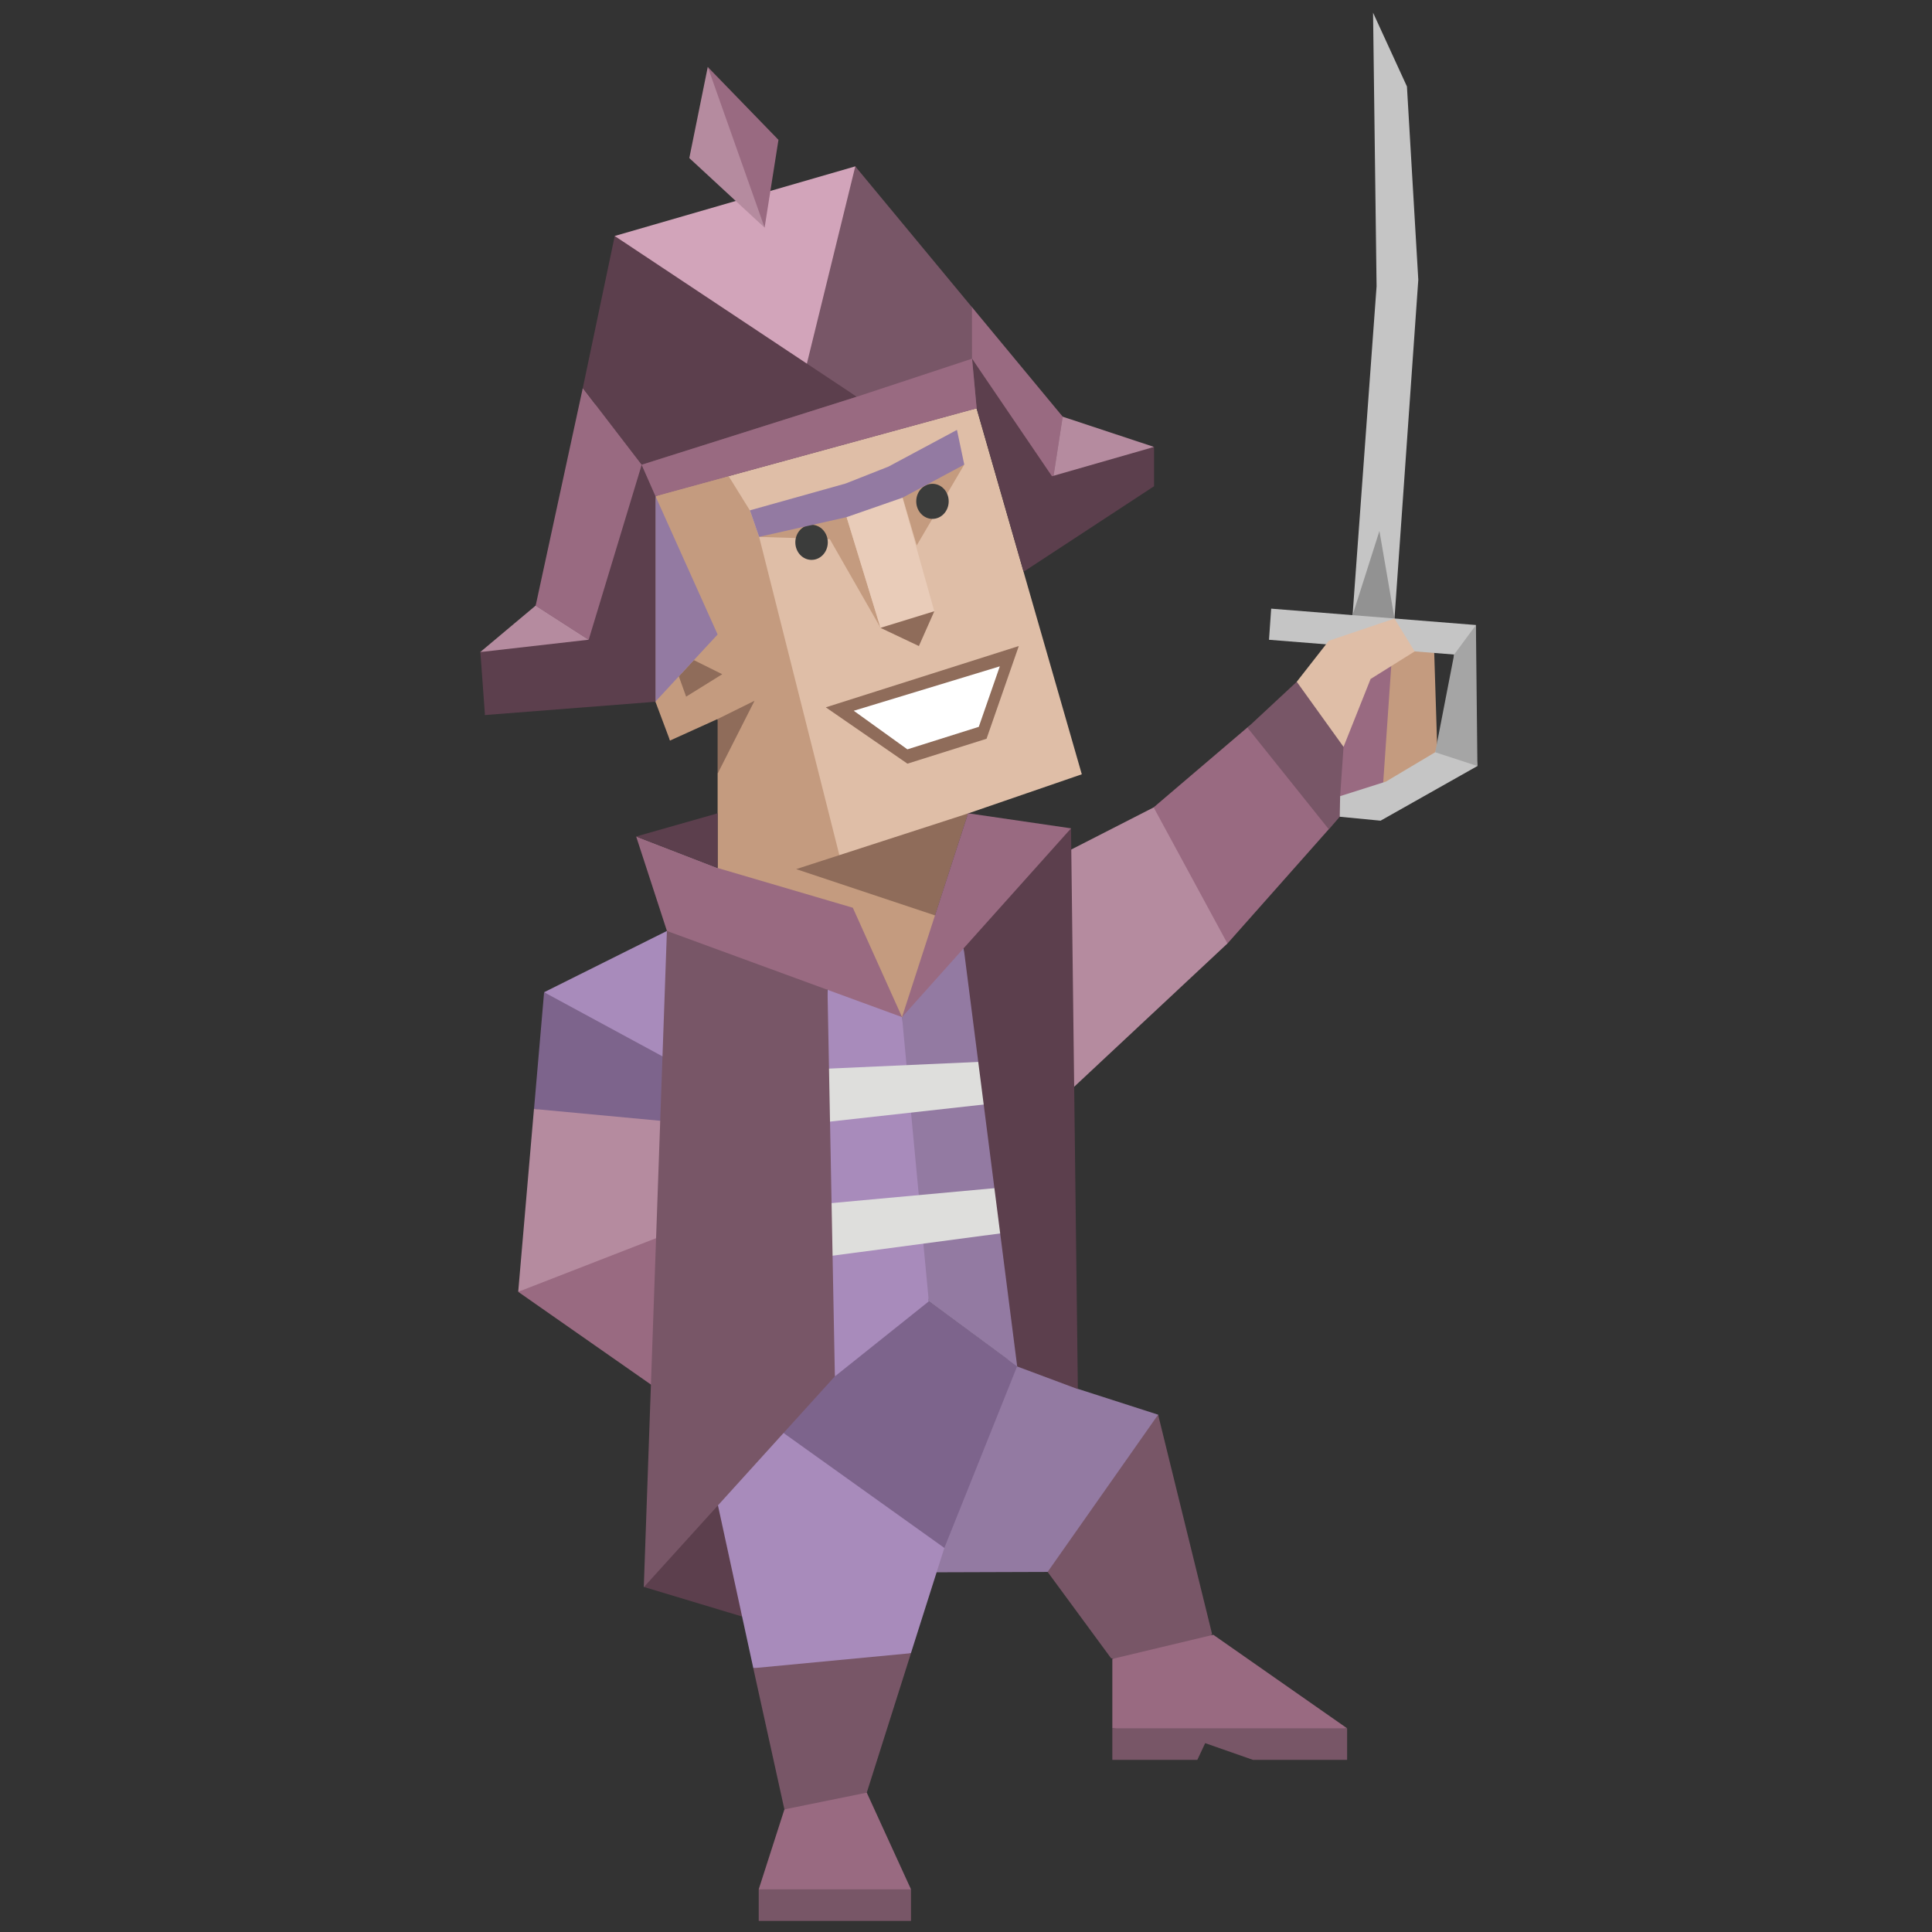 <?xml version="1.0"?>
<svg width="220" height="220" xmlns="http://www.w3.org/2000/svg" xmlns:svg="http://www.w3.org/2000/svg" preserveAspectRatio="xMidYMid meet" transform="translate3d(0px, 0px, 0px)">
 <rect width="100%" height="100%" fill="#333333" stroke="none"/>
 <defs>
  <clipPath id="__lottie_element_2">
   <rect height="400" id="svg_1" width="400" x="0" y="0"/>
  </clipPath>
 </defs>
 <g class="layer">
  <title>Layer 1</title>
  <g id="svg_146">
   <g display="block" id="svg_3" transform="matrix(0.77 0 0 0.832 -53.913 -421.069)">
    <g id="svg_4" transform="matrix(1 0 0 1 15.653 12.434)">
     <path d="m153,621.07c0,0 -18.17,8.39 -18.17,8.39c0,0 23.14,15.97 23.14,15.97c0,0 -1.29,-23.12 -1.29,-23.12c0,0 -3.68,-1.24 -3.68,-1.24z" fill="rgb(168,139,187)" id="svg_5"/>
    </g>
    <g id="svg_6" transform="matrix(1 0 0 1 16.172 19.136)">
     <path d="m134.31,622.76c0,0 -1.49,15.97 -1.49,15.97c0,0 27.16,5.01 27.16,5.01c0,0 -4.4,-10.32 -4.4,-10.32c0,0 -21.27,-10.66 -21.27,-10.66z" fill="rgb(125,100,140)" id="svg_7"/>
    </g>
    <g id="svg_8" transform="matrix(1 0 0 1 15.003 37.131)">
     <path d="m156.5,622.69c0,0 -22.52,-1.95 -22.52,-1.95c0,0 -2.33,25.02 -2.33,25.02c0,0 29.5,-6.61 29.5,-6.61c0,0 -4.65,-16.46 -4.65,-16.46z" fill="rgb(181,139,159)" id="svg_9"/>
    </g>
    <g id="svg_10" transform="matrix(1 0 0 1 13.739 52.887)">
     <path d="m157.3,621.23c0,0 -24.39,8.78 -24.39,8.78c0,0 23.6,15.26 23.6,15.26c0,0 3.38,-13.55 3.38,-13.55c0,0 -2.59,-10.49 -2.59,-10.49z" fill="rgb(153,106,129)" id="svg_11"/>
    </g>
   </g>
   <g display="block" id="svg_12" transform="matrix(0.77 0 0 0.832 18.206 -444.25)">
    <g id="svg_13" transform="matrix(1 0 0 1 13.369 15.048)">
     <path d="m133.59,629.41c0,0 13.89,-10.96 13.89,-10.96c0,0 3.16,-2.11 3.16,-2.11c0,0 7.59,5.68 7.59,5.68c0,0 1.29,10.35 1.29,10.35c0,0 -15.02,15.68 -15.02,15.68c0,0 -11.22,-2.64 -11.22,-2.64c0,0 0.31,-16 0.31,-16z" fill="rgb(153,106,129)" id="svg_14"/>
    </g>
   </g>
   <g display="block" id="svg_15" transform="matrix(0.77 0 0 0.832 8.77 -435.135)">
    <g id="svg_16" transform="matrix(1 0 0 1 11.99 19.723)">
     <path d="m147.23,613.78c0,0 10.91,18.63 10.91,18.63c0,0 -23.48,20.31 -23.48,20.31c0,0 0.31,-33.14 0.31,-33.14c0,0 12.26,-5.8 12.26,-5.8z" fill="rgb(181,139,159)" id="svg_17"/>
    </g>
   </g>
   <g display="block" id="svg_18" transform="matrix(0.77 0 0 0.832 29.136 -525.628)">
    <g id="svg_19" transform="matrix(1 0 0 1 -0.001 0)">
     <g id="svg_20" transform="matrix(1 0 0 1 9.031 101.924)">
      <path d="m144.9,623.15c0,0 7.04,2.82 7.04,2.82c0,0 3.23,10.21 3.23,10.21c0,0 -3.91,5.44 -3.91,5.44c0,0 -1.61,1.73 -1.61,1.73c0,0 -12.04,-13.92 -12.04,-13.92c0,0 7.29,-6.28 7.29,-6.28z" fill="rgb(120,86,103)" id="svg_21"/>
     </g>
     <g id="svg_22" transform="matrix(1 0 0 1 21.452 96.205)">
      <path d="m146.2,623.68c0,0 6.58,0.33 6.58,0.33c0,0 0.51,14.96 0.51,14.96c0,0 0.59,1.9 0.59,1.9c0,0 -8.62,1.95 -8.62,1.95c0,0 -3.77,-1.95 -3.77,-1.95c0,0 -2.59,-10.91 -2.59,-10.91c0,0 7.3,-6.28 7.3,-6.28z" fill="rgb(196,155,127)" id="svg_23"/>
     </g>
     <g id="svg_24" transform="matrix(1 0 0 1 17.9 96.735)">
      <path d="m150.33,621.86c0,0 -6.2,-0.46 -6.2,-0.46c0,0 -1.68,22.6 -1.68,22.6c0,0 3.67,1.1 3.67,1.1c0,0 2.58,-1.39 2.58,-1.39c0,0 1.63,-21.85 1.63,-21.85z" fill="rgb(153,106,129)" id="svg_25"/>
     </g>
     <g id="svg_26" transform="matrix(1 0 0 1 20.657 41.71)">
      <path d="m147.73,674.71c0,0 3.52,-46.36 3.52,-46.36c0,0 -1.68,-26.46 -1.68,-26.46c0,0 -5.01,-10.1 -5.01,-10.1c0,0 0.52,37.45 0.52,37.45c0,0 -3.55,45.01 -3.55,45.01c0,0 6.2,0.46 6.2,0.46z" fill="rgb(197,197,197)" id="svg_27"/>
     </g>
     <g id="svg_28" transform="matrix(1 0 0 1 18.899 77.745)">
      <path d="m149.49,638.67c0,0 -2.23,-11.98 -2.23,-11.98c0,0 -3.97,11.53 -3.97,11.53c0,0 2.88,1.59 2.88,1.59c0,0 3.32,-1.14 3.32,-1.14z" fill="rgb(146,146,146)" id="svg_29"/>
     </g>
     <g id="svg_30" transform="matrix(1 0 0 1 18.849 96.328)">
      <path d="m147.48,647.76c0,0 -6.04,-0.54 -6.04,-0.54c0,0 0.06,-2.82 0.06,-2.82c0,0 6.77,-1.99 6.77,-1.99c0,0 7.29,-4.02 7.29,-4.02c0,0 2.16,-5.82 2.16,-5.82c0,0 0.64,-7.55 0.64,-7.55c0,0 -27.38,-2.02 -27.38,-2.02c0,0 0.32,-4.26 0.32,-4.26c0,0 30.28,2.24 30.28,2.24c0,0 -0.92,10.39 -0.92,10.39c0,0 1.14,8.91 1.14,8.91c0,0 -14.32,7.48 -14.32,7.48z" fill="rgb(197,197,197)" id="svg_31"/>
     </g>
     <g id="svg_32" transform="matrix(1 0 0 1 31.139 93.71)">
      <path d="m143.27,641.01c0,0 6.24,1.89 6.24,1.89c0,0 -0.22,-19.3 -0.22,-19.3c0,0 -3.22,4.04 -3.22,4.04c0,0 -2.8,13.37 -2.8,13.37z" fill="rgb(165,165,165)" id="svg_33"/>
     </g>
     <g id="svg_34" transform="matrix(1 0 0 1 16.262 91.953)">
      <path d="m137.67,633.12c0,0 4.74,-5.61 4.74,-5.61c0,0 9.71,-3.04 9.71,-3.04c0,0 2.99,4.5 2.99,4.5c0,0 -6.52,3.77 -6.52,3.77c0,0 -4,9.29 -4,9.29c0,0 -6.92,-8.91 -6.92,-8.91z" fill="rgb(223,190,167)" id="svg_35"/>
     </g>
    </g>
   </g>
   <g display="block" id="svg_36" transform="matrix(0.77 0 0 0.832 -15.304 -374.342)">
    <g id="svg_37" transform="matrix(1 0 0 1 22.817 16.064)">
     <path d="m156.45,623.95c0,0 11.89,3.54 11.89,3.54c0,0 0.63,18.19 0.63,18.19c0,0 -16.96,3.33 -16.96,3.33c0,0 -16.92,0.05 -16.92,0.05c0,0 -11.26,-5.73 -11.26,-5.73c0,0 24.69,-25.89 24.69,-25.89c0,0 7.93,6.51 7.93,6.51z" fill="rgb(147,122,162)" id="svg_38"/>
    </g>
   </g>
   <g display="block" id="svg_39" transform="matrix(0.77 0 0 0.832 6.377 -365.979)">
    <g id="svg_40" transform="matrix(1 0 0 1 12.406 18.079)">
     <path d="m150.58,615.42c0,0 -16.34,21.52 -16.34,21.52c0,0 9.38,11.81 9.38,11.81c0,0 10.3,2.33 10.3,2.33c0,0 4.64,-5.64 4.64,-5.64c0,0 -7.98,-30.02 -7.98,-30.02z" fill="rgb(120,86,103)" id="svg_41"/>
    </g>
   </g>
   <g display="block" id="svg_42" transform="matrix(0.77 0 0 0.832 -239.359 -533.888)">
    <g id="svg_43" transform="matrix(1 0 0 1 346.314 239.666)">
     <path d="m143.97,625.77c0,0 19.79,12.8 19.79,12.8c0,0 -14.24,2.16 -14.24,2.16c0,0 -20.48,-2.16 -20.48,-2.16c0,0 0,-9.5 0,-9.5c0,0 14.93,-3.3 14.93,-3.3z" fill="rgb(153,106,129)" id="svg_44"/>
    </g>
    <g id="svg_45" transform="matrix(1 0 0 1 346.314 247.148)">
     <path d="m129.04,635.41c0,0 12.57,0 12.57,0c0,0 1.16,-2.29 1.16,-2.29c0,0 7.07,2.29 7.07,2.29c0,0 13.92,0 13.92,0c0,0 0,-4.32 0,-4.32c0,0 -34.72,0 -34.72,0c0,0 0,4.32 0,4.32z" fill="rgb(120,86,103)" id="svg_46"/>
    </g>
   </g>
   <g display="block" id="svg_47" transform="matrix(0.77 0 0 0.832 -39.615 -361.842)">
    <g id="svg_48" transform="matrix(1 0 0 1 14.17 11.8)">
     <path d="m132.48,640.3c0,0 16.15,4.5 16.15,4.5c0,0 11.69,-23.09 11.69,-23.09c0,0 -11.46,-0.01 -11.46,-0.01c0,0 -16.38,18.6 -16.38,18.6z" fill="rgb(92,63,77)" id="svg_49"/>
    </g>
   </g>
   <g display="block" id="svg_50" transform="matrix(0.77 0 0 0.832 -32.616 -378.915)">
    <g id="svg_51">
     <g id="svg_52" transform="matrix(1 0 0 1 17.932 28.339)">
      <path d="m164.08,638.95c0,0 -4.94,14.4 -4.94,14.4c0,0 -9.79,3.07 -9.79,3.07c0,0 -13.52,-1.02 -13.52,-1.02c0,0 -7.11,-30.29 -7.11,-30.29c0,0 17.97,-15.03 17.97,-15.03c0,0 11.71,21.94 11.71,21.94c0,0 5.68,6.93 5.68,6.93z" fill="rgb(168,139,187)" id="svg_53"/>
     </g>
     <g id="svg_54" transform="matrix(1 0 0 1 19.018 60.022)">
      <path d="m134.74,623.72c0,0 4.6,19.32 4.6,19.32c0,0 10.03,1.79 10.03,1.79c0,0 2.15,-4.07 2.15,-4.07c0,0 6.54,-19.09 6.54,-19.09c0,0 -23.32,2.05 -23.32,2.05z" fill="rgb(120,86,103)" id="svg_55"/>
     </g>
     <g id="svg_56" transform="matrix(1 0 0 1 24.574 17.143)">
      <path d="m168.21,625.27c0,0 -10.77,24.87 -10.77,24.87c0,0 -32.85,-21.73 -32.85,-21.73c0,0 30.55,-12.05 30.55,-12.05c0,0 13.07,8.91 13.07,8.91z" fill="rgb(125,100,140)" id="svg_57"/>
     </g>
    </g>
    <g id="svg_58">
     <g id="svg_59" transform="matrix(1 0 0 1 19.421 75.349)">
      <path d="m151.12,625.43c0,0 6.54,13.23 6.54,13.23c0,0 -9.44,2.41 -9.44,2.41c0,0 -13.08,-2.41 -13.08,-2.41c0,0 3.8,-10.94 3.8,-10.94c0,0 12.18,-2.29 12.18,-2.29z" fill="rgb(153,106,129)" id="svg_60"/>
     </g>
     <g id="svg_61" transform="matrix(1 0 0 1 19.421 82.923)">
      <path d="m135.14,635.41c0,0 22.52,0 22.52,0c0,0 0,-4.32 0,-4.32c0,0 -22.52,0 -22.52,0c0,0 0,4.32 0,4.32z" fill="rgb(120,86,103)" id="svg_62"/>
     </g>
    </g>
   </g>
   <g display="block" id="svg_63" transform="matrix(0.77 0 0 0.832 -39.614 -432.752)">
    <g id="svg_64" transform="matrix(1 0 0 1 46.69 45.286)">
     <path d="m147.27,604.63c0,0 -3.55,1.07 -3.55,1.07c0,0 -5.57,8.36 -5.57,8.36c0,0 -0.54,20.74 -0.54,20.74c0,0 4.51,18.15 4.51,18.15c0,0 13.07,8.92 13.07,8.92c0,0 -1.35,-31.13 -1.35,-31.13c0,0 -6.57,-26.11 -6.57,-26.11z" fill="rgb(147,122,162)" id="svg_65"/>
    </g>
    <g id="svg_66" transform="matrix(1 0 0 1 34.003 48.035)">
     <path d="m150.84,611.31c0,0 -5.76,-5.29 -5.76,-5.29c0,0 -5.26,1.55 -5.26,1.55c0,0 -1.82,25.54 -1.82,25.54c0,0 2.91,27.37 2.91,27.37c0,0 13.89,-10.27 13.89,-10.27c0,0 -3.96,-38.9 -3.96,-38.9z" fill="rgb(168,139,187)" id="svg_67"/>
    </g>
    <g id="svg_68" transform="matrix(1 0 0 1 39.256 36.33)">
     <path d="m158.4,629.08c0,0 -24.86,1.03 -24.86,1.03c0,0 0.34,7.31 0.34,7.31c0,0 25.38,-2.61 25.38,-2.61c0,0 -0.86,-5.73 -0.86,-5.73z" fill="rgb(222,222,220)" id="svg_69"/>
    </g>
    <g id="svg_70" transform="matrix(1 0 0 1 40.626 54.086)">
     <path d="m159.61,628.52c0,0 -27.34,2.32 -27.34,2.32c0,0 1.11,7.14 1.11,7.14c0,0 27.15,-3.34 27.15,-3.34c0,0 -0.92,-6.12 -0.92,-6.12z" fill="rgb(222,222,220)" id="svg_71"/>
    </g>
    <g id="svg_72" transform="matrix(1 0 0 1 56.006 38.627)">
     <path d="m153.83,594.87c0,0 1.01,76.76 1.01,76.76c0,0 -8.97,-3.1 -8.97,-3.1c0,0 -7.91,-57.24 -7.91,-57.24c0,0 3.37,-9.84 3.37,-9.84c0,0 12.5,-6.58 12.5,-6.58z" fill="rgb(92,63,77)" id="svg_73"/>
    </g>
    <g id="svg_74" transform="matrix(1 0 0 1 14.382 59.209)">
     <path d="m159.44,596.4c0,0 1.09,52.9 1.09,52.9c0,0 -28.26,28.86 -28.26,28.86c0,0 3.42,-89.82 3.42,-89.82c0,0 15.11,1.65 15.11,1.65c0,0 8.64,6.41 8.64,6.41z" fill="rgb(120,86,103)" id="svg_75"/>
    </g>
   </g>
   <g display="block" id="svg_76" transform="matrix(0.77 0 -0 0.832 -38.289 -480.589)">
    <g id="svg_77" transform="matrix(1 0 0 1 31.778 41.935)">
     <path d="m124.08,654.52c0,0 2.49,-8.39 2.49,-8.39c0,0 -2.49,-12.03 -2.49,-12.03c0,0 -3.95,-0.41 -3.95,-0.41c0,0 -3.1,3.36 -3.1,3.36c0,0 -0.57,-4.22 -0.57,-4.22c0,0 -1.59,-1.11 -1.59,-1.11c0,0 0,-28.13 0,-28.13c0,0 47.49,-12.03 47.49,-12.03c0,0 15.57,50.11 15.57,50.11c0,0 -16.82,5.36 -16.82,5.36c0,0 -6.58,13.03 -6.58,13.03c0,0 -3.19,14.88 -3.19,14.88c0,0 -2.32,-9.74 -2.32,-9.74c0,0 -4.95,-5.24 -4.95,-5.24c0,0 -8.38,-5.31 -8.38,-5.31c0,0 -11.61,-0.13 -11.61,-0.13z" fill="rgb(223,190,167)" id="svg_78"/>
    </g>
    <g id="svg_79" transform="matrix(1 0 0 1 23.371 46.577)">
     <path d="m134.1,596.21c0,0 3.15,4.7 3.15,4.7c0,0 1.37,3.62 1.37,3.62c0,0 12.04,44.21 12.04,44.21c0,0 18.86,-6.35 18.86,-6.35c0,0 -5.27,7.49 -5.27,7.49c0,0 0.39,6.46 0.39,6.46c0,0 0.68,5.59 0.68,5.59c0,0 -5.57,8.36 -5.57,8.36c0,0 -8.91,-10.55 -8.91,-10.55c0,0 -18.36,-9.86 -18.36,-9.86c0,0 0,-12.94 0,-12.94c0,0 1.84,-5.98 1.84,-5.98c0,0 -1.84,-1.5 -1.84,-1.5c0,0 -7.04,2.95 -7.04,2.95c0,0 -2.16,-5.33 -2.16,-5.33c0,0 1.7,-10.1 1.7,-10.1c0,0 -1.7,-18.04 -1.7,-18.04c0,0 10.82,-2.73 10.82,-2.73z" fill="rgb(196,155,127)" id="svg_80"/>
    </g>
    <g id="svg_81" transform="matrix(1 0 0 1 6.925 37.228)">
     <path d="m145.41,630.75c0,0 4.2,1.93 4.2,1.93c0,0 -5.34,3.07 -5.34,3.07c0,0 -1.08,-2.78 -1.08,-2.78c0,0 2.22,-2.22 2.22,-2.22z" fill="rgb(143,108,90)" id="svg_82"/>
    </g>
    <g id="svg_83" transform="matrix(1 0 0 1 24.564 21.654)">
     <path d="m137.42,629.46c0,0 10.46,0.31 10.46,0.31c0,0 7.5,12.13 7.5,12.13c0,0 -5.73,-17.3 -5.73,-17.3c0,0 -12.23,4.86 -12.23,4.86z" fill="rgb(196,155,127)" id="svg_84"/>
    </g>
    <g id="svg_85" transform="matrix(1 0 0 1 41.056 13.496)">
     <path d="m151.27,627.72c0,0 -7.03,11.06 -7.03,11.06c0,0 -2.71,-8.5 -2.71,-8.5c0,0 9.74,-2.56 9.74,-2.56z" fill="rgb(196,155,127)" id="svg_86"/>
    </g>
    <g id="svg_87" transform="matrix(1 0 0 1 34.653 20.416)">
     <path d="m147.93,623.36c0,0 5.31,17.51 5.31,17.51c0,0 -7.95,2.27 -7.95,2.27c0,0 -5.73,-17.31 -5.73,-17.31c0,0 8.37,-2.47 8.37,-2.47z" fill="rgb(233,204,185)" id="svg_88"/>
    </g>
    <g id="svg_89" transform="matrix(1 0 0 1 37.517 30.422)">
     <path d="m150.38,630.87c0,0 -2.28,4.76 -2.28,4.76c0,0 -5.68,-2.49 -5.68,-2.49c0,0 7.96,-2.27 7.96,-2.27z" fill="rgb(143,108,90)" id="svg_90"/>
    </g>
    <g id="svg_91" transform="matrix(1 0 0 1 33.78 62.693)">
     <path d="m133.69,633.89c0,0 20.54,6.34 20.54,6.34c0,0 4.88,-13.96 4.88,-13.96c0,0 -25.42,7.62 -25.42,7.62z" fill="rgb(143,108,90)" id="svg_92"/>
    </g>
    <g id="svg_93" transform="matrix(1 0 0 1 4.852 26.339)">
     <path d="m141.8,619.18c0,0 9.2,18.95 9.2,18.95c0,0 -9.2,9.19 -9.2,9.19c0,0 0,-28.14 0,-28.14z" fill="rgb(147,122,162)" id="svg_94"/>
    </g>
    <g id="svg_95" transform="matrix(1 0 0 1 12.18 45.281)">
     <path d="m143.67,630.76c0,0 5.46,-2.5 5.46,-2.5c0,0 -5.46,9.98 -5.46,9.98c0,0 0,-7.48 0,-7.48z" fill="rgb(143,108,90)" id="svg_96"/>
    </g>
    <g id="svg_97" transform="matrix(1 0 0 1 23.344 18.609)">
     <path d="m148.8,633.25c0,1.33 -1.07,2.4 -2.4,2.4c-1.33,0 -2.4,-1.07 -2.4,-2.4c0,-1.32 1.07,-2.4 2.4,-2.4c1.33,0 2.4,1.08 2.4,2.4z" fill="rgb(59,60,59)" id="svg_98"/>
    </g>
    <g id="svg_99" transform="matrix(1 0 0 1 41.224 12.998)">
     <path d="m148.8,633.25c0,1.32 -1.07,2.4 -2.4,2.4c-1.33,0 -2.4,-1.08 -2.4,-2.4c0,-1.33 1.07,-2.4 2.4,-2.4c1.33,0 2.4,1.07 2.4,2.4z" fill="rgb(59,60,59)" id="svg_100"/>
    </g>
    <g id="svg_101" opacity="0">
     <path d="m186.59,649.44c0,0 6.59,-1.6 6.59,-1.6" fill-opacity="0" id="svg_102" stroke="rgb(59,59,59)" stroke-miterlimit="4" stroke-width="2"/>
    </g>
    <g id="svg_103" opacity="0">
     <path d="m166.69,654.93c0,0 7.38,-2.23 7.38,-2.23" fill-opacity="0" id="svg_104" stroke="rgb(59,59,59)" stroke-miterlimit="4" stroke-width="2"/>
    </g>
    <g id="svg_105" transform="matrix(1 0 0 1 30.077 10.539)">
     <path d="m161.17,625.93c0,0 -10.12,5.02 -10.12,5.02c0,0 -6.35,2.32 -6.35,2.32c0,0 -14.15,3.67 -14.15,3.67c0,0 1.36,3.63 1.36,3.63c0,0 12.94,-2.7 12.94,-2.7c0,0 8.26,-2.66 8.26,-2.66c0,0 9.14,-4.53 9.14,-4.53c0,0 -1.08,-4.75 -1.08,-4.75z" fill="rgb(147,122,162)" id="svg_106"/>
    </g>
    <g id="svg_107" transform="matrix(1 0 0 1 39.721 40.851)">
     <path d="m160.67,625.2c0,0 -28.54,8.39 -28.54,8.39c0,0 12.07,7.71 12.07,7.71c0,0 11.7,-3.41 11.7,-3.41c0,0 4.77,-12.69 4.77,-12.69z" fill="rgb(143,108,90)" id="svg_108"/>
    </g>
    <g id="svg_109" transform="matrix(1 0 0 1 40.384 41.26)">
     <path d="m135.6,633.65c0,0 21.6,-6.08 21.6,-6.08c0,0 -3.11,8.28 -3.11,8.28c0,0 -10.56,3.08 -10.56,3.08c0,0 -7.93,-5.28 -7.93,-5.28z" fill="rgb(255,255,255)" id="svg_110"/>
    </g>
   </g>
   <g display="block" id="svg_111" transform="matrix(0.77 0 -0 0.832 -40.475 -434.463)">
    <g id="svg_112" transform="matrix(1 0 0 1 19.905 15.789)">
     <path d="m158.78,630.64c0,0 -19.99,-5.44 -19.99,-5.44c0,0 -12.05,-4.31 -12.05,-4.31c0,0 4.55,12.93 4.55,12.93c0,0 34.77,11.79 34.77,11.79c0,0 -7.28,-14.97 -7.28,-14.97z" fill="rgb(153,106,129)" id="svg_113"/>
    </g>
    <g id="svg_114" transform="matrix(1 0 0 1 6.272 3.994)">
     <path d="m152.42,629.51c0,0 -12.04,3.17 -12.04,3.17c0,0 12.04,4.31 12.04,4.31c0,0 0,-7.48 0,-7.48z" fill="rgb(92,63,77)" id="svg_115"/>
    </g>
    <g id="svg_116" transform="matrix(1 0 0 1 52.058 14.201)">
     <path d="m143.67,619.3c0,0 -9.77,27.9 -9.77,27.9c0,0 25,-25.84 25,-25.84c0,0 -15.23,-2.06 -15.23,-2.06z" fill="rgb(153,106,129)" id="svg_117"/>
    </g>
   </g>
   <g display="block" id="svg_118" transform="matrix(0.77 0 -0 0.832 -58.222 -519.451)">
    <g id="svg_119" transform="matrix(1 0 0 1 48.536 51.406)">
     <path d="m98.11,662.17c0,0 5.3,-2.37 5.3,-2.37c0,0 2.88,-3.98 2.88,-3.98c0,0 6.18,-13.59 6.18,-13.59c0,0 3.09,-16.19 3.09,-16.19c0,0 5.98,-9.16 5.98,-9.16c0,0 -3.56,-11.65 -3.56,-11.65c0,0 21.09,-2.33 21.09,-2.33c0,0 14.49,-7.19 14.49,-7.19c0,0 8.41,11.52 8.41,11.52c0,0 8.84,7.75 8.84,7.75c0,0 6.92,9.22 6.92,9.22c0,0 6.5,5.76 6.5,5.76c0,0 2.84,4.76 2.84,4.76c0,0 7.62,0.91 7.62,0.91c0,0 -11.53,8.03 -11.53,8.03c0,0 -4.38,6.04 -4.38,6.04c0,0 -2.53,-10.5 -2.53,-10.5c0,0 -4.74,-10.37 -4.74,-10.37c0,0 -24.89,4.83 -24.89,4.83c0,0 -22.6,7.19 -22.6,7.19c0,0 -0.91,15.99 -0.91,15.99c0,0 0.91,12.14 0.91,12.14c0,0 -13.54,-0.79 -13.54,-0.79c0,0 -11.68,2.6 -11.68,2.6c0,0 1.22,-4 1.22,-4c0,0 -1.91,-4.62 -1.91,-4.62z" fill="rgb(120,86,103)" id="svg_120"/>
    </g>
    <g id="svg_121" transform="matrix(1 0 0 1 10.816 77.836)">
     <path d="m135.83,635.74c0,0 21.14,1.37 21.14,1.37c0,0 -12.96,-7.72 -12.96,-7.72c0,0 -8.18,6.35 -8.18,6.35z" fill="rgb(181,139,159)" id="svg_122"/>
    </g>
    <g id="svg_123" transform="matrix(1 0 0 1 16.27 62.944)">
     <path d="m151.51,652c0,0 2.73,-27 2.73,-27c0,0 -8.71,-10.5 -8.71,-10.5c0,0 -6.97,29.79 -6.97,29.79c0,0 12.95,7.71 12.95,7.71z" fill="rgb(153,106,129)" id="svg_124"/>
    </g>
    <g id="svg_125" transform="matrix(1 0 0 1 35.663 39.042)">
     <path d="m134.85,648.9c0,0 31.81,-9.3 31.81,-9.3c0,0 -7.39,-4.54 -7.39,-4.54c0,0 -2.26,-7.36 -2.26,-7.36c0,0 -26.15,-10.1 -26.15,-10.1c0,0 -4.72,20.8 -4.72,20.8c0,0 8.71,10.5 8.71,10.5z" fill="rgb(92,63,77)" id="svg_126"/>
    </g>
    <g id="svg_127" transform="matrix(1 0 0 1 61.005 29.628)">
     <path d="m141.31,649.02c0,0 17.05,-5.22 17.05,-5.22c0,0 -0.02,-7.05 -0.02,-7.05c0,0 -17.25,-19.27 -17.25,-19.27c0,0 -6.65,26.57 -6.65,26.57c0,0 6.87,4.97 6.87,4.97z" fill="rgb(120,86,103)" id="svg_128"/>
    </g>
    <g id="svg_129" transform="matrix(1 0 0 1 37.907 27.359)">
     <path d="m164.19,619.75c0,0 -7.16,27 -7.16,27c0,0 -28.42,-17.47 -28.42,-17.47c0,0 35.58,-9.53 35.58,-9.53z" fill="rgb(210,164,186)" id="svg_130"/>
    </g>
    <g id="svg_131" transform="matrix(1 0 0 1 79.66 45.388)">
     <path d="m153.11,635.98c0,0 -1.59,9.53 -1.59,9.53c0,0 -11.82,-17.47 -11.82,-17.47c0,0 -0.01,-7.05 -0.01,-7.05c0,0 13.42,14.99 13.42,14.99z" fill="rgb(153,106,129)" id="svg_132"/>
    </g>
    <g id="svg_133" transform="matrix(1 0 0 1 92.33 52.881)">
     <path d="m140.44,628.49c0,0 -1.59,9.52 -1.59,9.52c0,0 15.1,-5.38 15.1,-5.38c0,0 -13.51,-4.14 -13.51,-4.14z" fill="rgb(181,139,159)" id="svg_134"/>
    </g>
    <g id="svg_135" transform="matrix(1 0 0 1 86.422 54.759)">
     <path d="m159.86,630.75c0,0 0,5.38 0,5.38c0,0 -19.29,11.7 -19.29,11.7c0,0 -6.95,-22.36 -6.95,-22.36c0,0 -0.68,-6.8 -0.68,-6.8c0,0 11.82,16.09 11.82,16.09c0,0 15.1,-4.01 15.1,-4.01z" fill="rgb(92,63,77)" id="svg_136"/>
    </g>
    <g id="svg_137" transform="matrix(1 0 0 1 13.202 71.824)">
     <path d="m157.31,616.12c0,0 2.04,4.31 2.04,4.31c0,0 0,28.13 0,28.13c0,0 -25.22,1.82 -25.22,1.82c0,0 -0.68,-8.62 -0.68,-8.62c0,0 16.02,-1.69 16.02,-1.69c0,0 7.84,-23.95 7.84,-23.95z" fill="rgb(92,63,77)" id="svg_138"/>
    </g>
    <g id="svg_139" transform="matrix(1 0 0 1 48.877 49.591)">
     <path d="m170.49,623.84c0,0 -17.05,5.21 -17.05,5.21c0,0 -31.81,9.31 -31.81,9.31c0,0 2.05,4.3 2.05,4.3c0,0 47.49,-12.02 47.49,-12.02c0,0 -0.68,-6.8 -0.68,-6.8z" fill="rgb(153,106,129)" id="svg_140"/>
    </g>
    <g id="svg_141">
     <g id="svg_142" transform="matrix(1 0 0 1 39.106 11.252)">
      <path d="m149.58,644.25c0,0 2.05,-12.02 2.05,-12.02c0,0 -10.46,-9.98 -10.46,-9.98c0,0 2.85,11.88 2.85,11.88c0,0 5.56,10.12 5.56,10.12z" fill="rgb(153,106,129)" id="svg_143"/>
     </g>
     <g id="svg_144" transform="matrix(1 0 0 1 36.721 11.252)">
      <path d="m151.97,644.25c0,0 -8.41,-22 -8.41,-22c0,0 -2.73,12.47 -2.73,12.47c0,0 11.14,9.53 11.14,9.53z" fill="rgb(181,139,159)" id="svg_145"/>
     </g>
    </g>
   </g>
  </g>
 </g>
</svg>